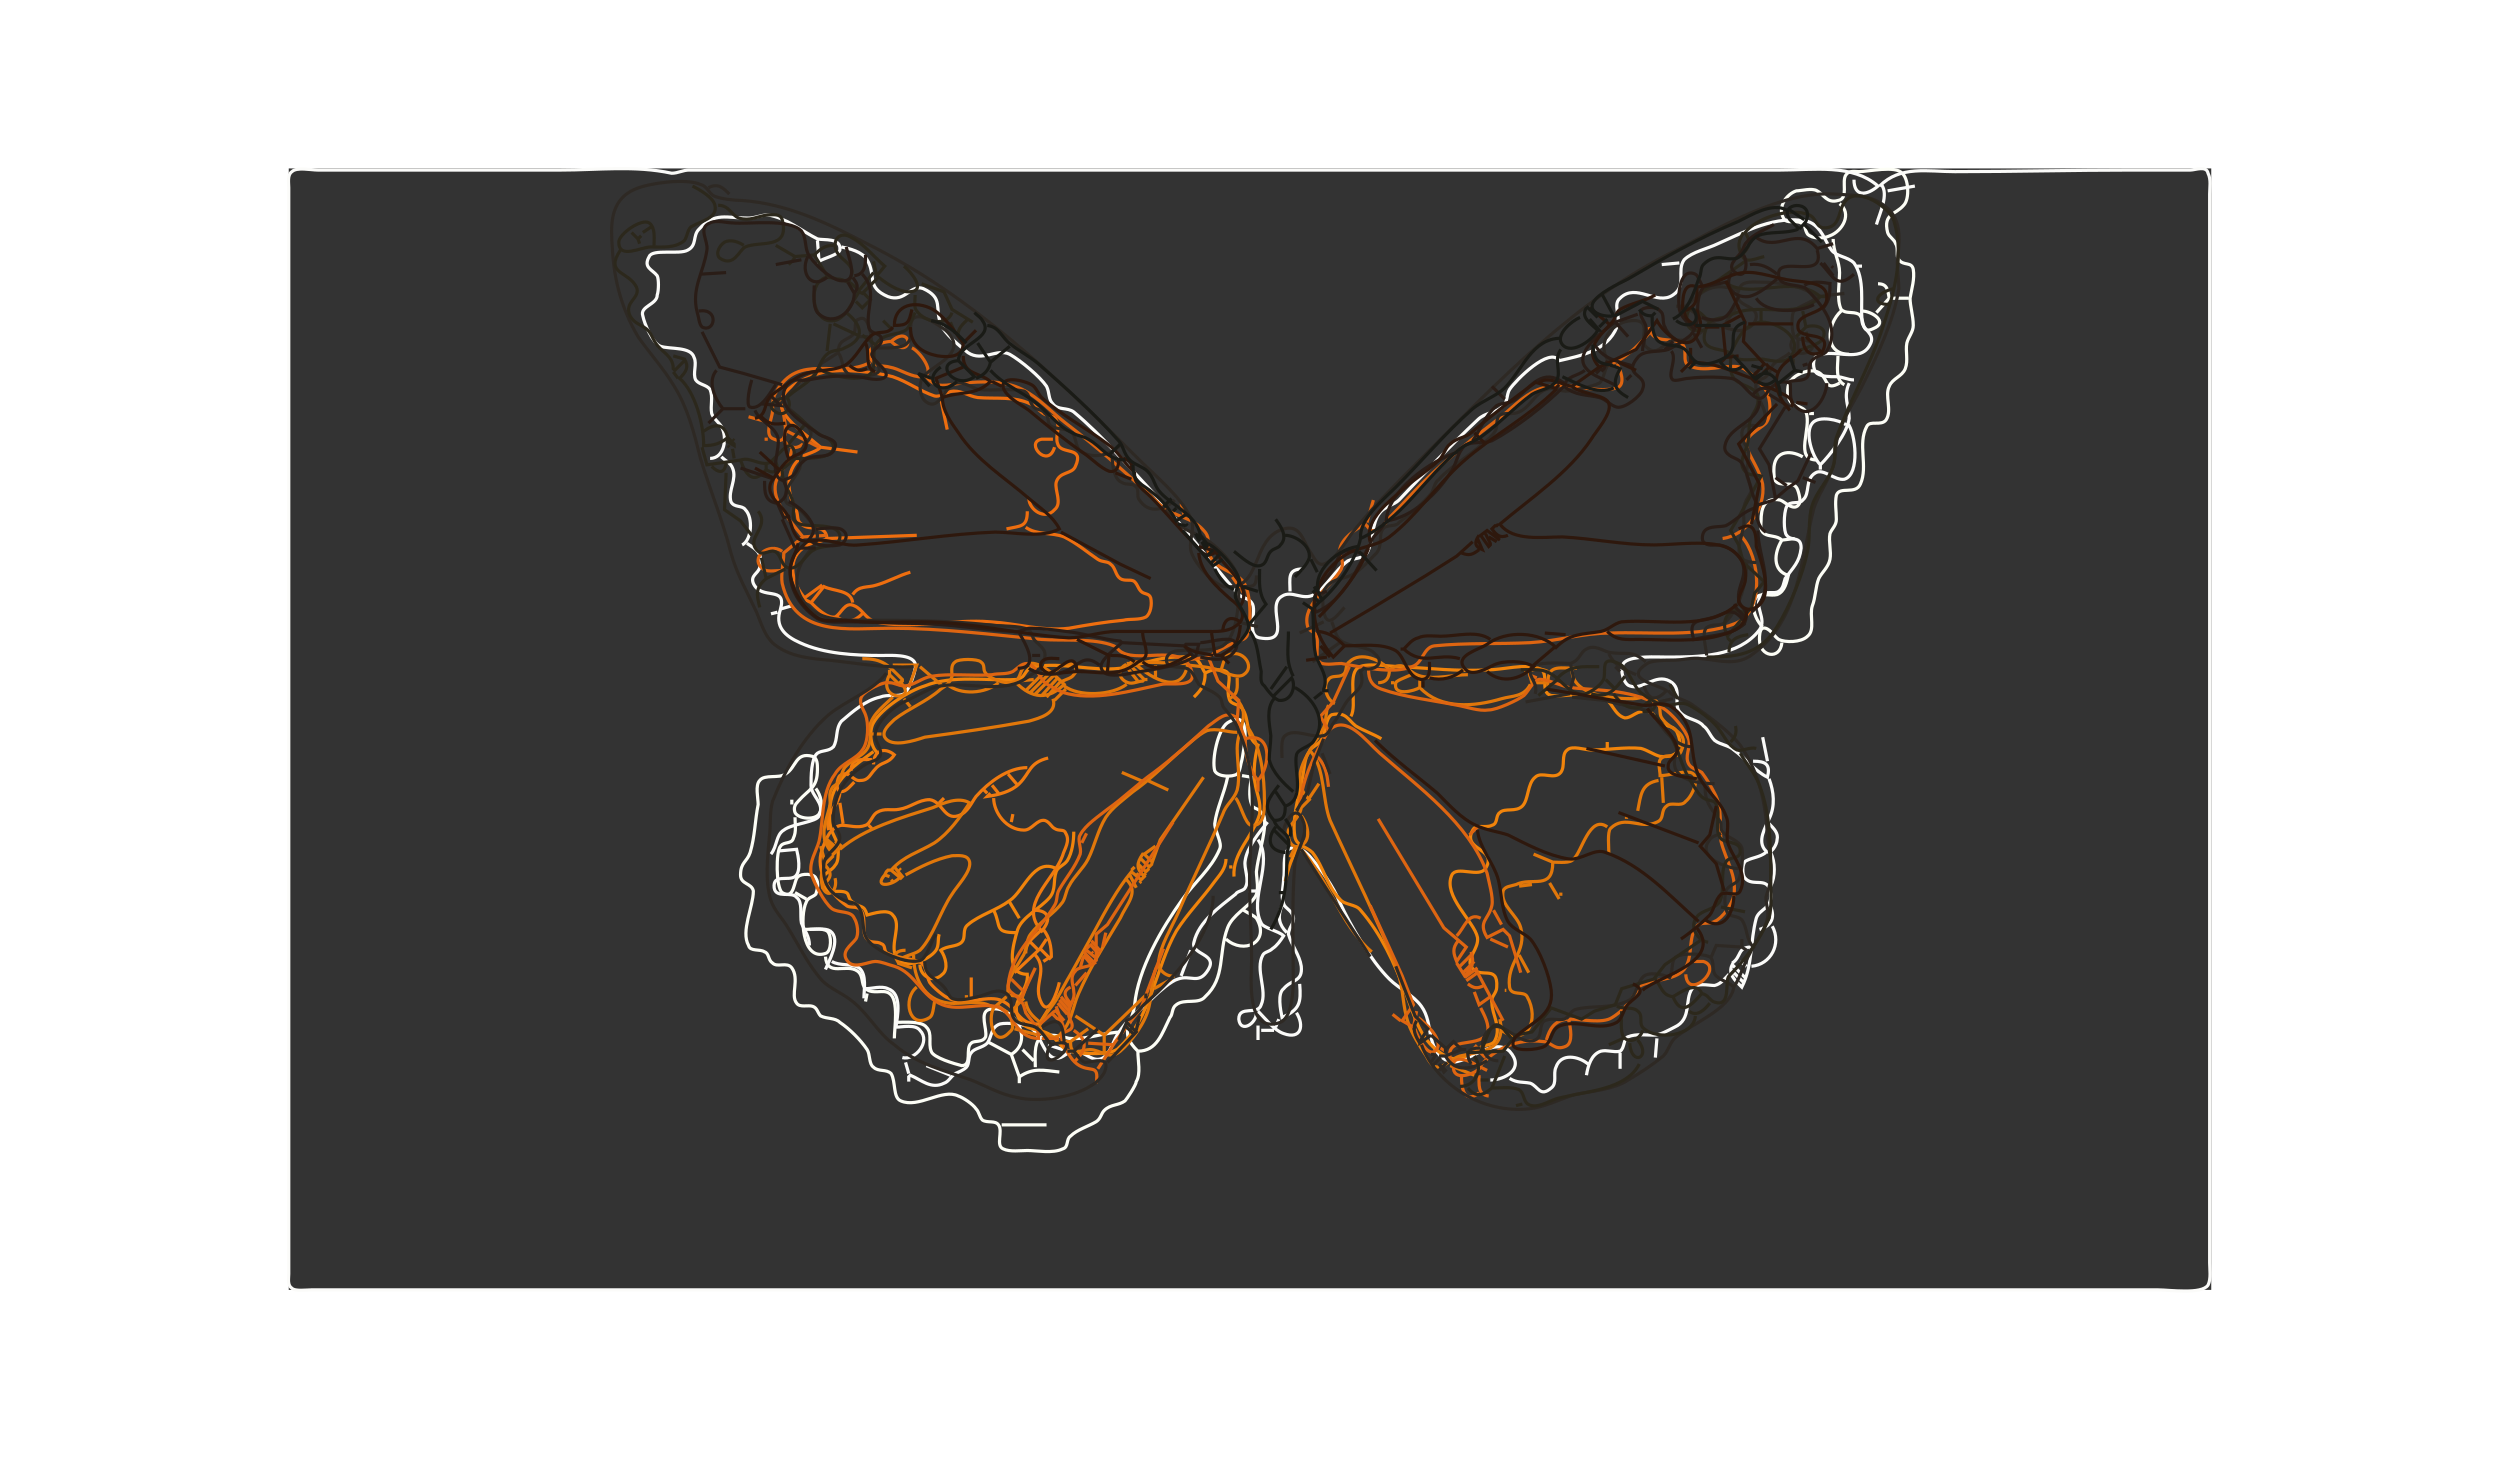 

<svg class="img-fluid" id="outputsvg" xmlns="http://www.w3.org/2000/svg" style="transform: matrix(0.769, 0, 0, 0.769, 0, 0); transform-origin: 50% 50%; cursor: move; transition: transform 200ms ease-in-out 0s;" width="600" height="350" viewBox="0 0 6000 3500"><rect x="0" y="0" width="6000" height="3500" fill="#333333" stroke="none"/><g id="lo7IebDSd7ufJ" fill="none" stroke="rgb(253,254,246)" stroke-width="10" style="transform: none;"> <g fill="none">
  <path d="M4840 110C4880 140 4850 195 4810 210C4790 220 4755 220 4740 205C4730 190 4735 175 4720 170C4700 160 4675 175 4665 155C4645 120 4675 80 4705 70C4720 70 4755 60 4770 70C4790 80 4800 110 4835 100C4870 95 4845 40 4860 20C4870 5 4890 10 4900 10C4930 10 5015 -10 5035 15C5055 30 5060 95 5040 115C5015 145 4975 140 4990 200C4995 215 5010 220 5015 235C5025 250 5015 275 5025 285C5040 305 5065 290 5070 315C5075 345 5065 375 5060 405C5060 430 5070 460 5070 490C5070 510 5055 525 5050 545C5045 570 5055 600 5045 625C5035 650 5005 655 4995 680C4980 710 5005 755 4985 785C4970 805 4935 785 4925 805C4895 860 4930 930 4905 985C4890 1020 4840 990 4830 1020C4825 1045 4830 1070 4830 1095C4830 1115 4815 1125 4810 1140C4805 1165 4815 1195 4810 1220C4805 1245 4785 1260 4775 1280C4765 1305 4765 1340 4755 1365C4745 1395 4765 1440 4740 1460C4720 1480 4670 1480 4650 1470C4635 1460 4620 1430 4600 1435C4590 1440 4590 1460 4590 1470C4590 1525 4655 1535 4660 1480M4820 220C4820 260 4840 290 4840 325C4840 355 4830 410 4845 440C4860 455 4880 445 4900 455C4920 470 4905 520 4945 500C4995 480 4940 445 4910 445M4960 360C4990 360 4990 380 4995 405L5055 405M4995 405L4955 450M4845 445C4800 485 4790 580 4870 580M4835 585C4835 615 4825 660 4855 675M4770 910C4695 910 4755 810 4735 760C4725 740 4695 745 4685 725C4675 710 4675 670 4690 660C4705 640 4755 620 4780 640C4805 660 4795 695 4840 670M4745 765L4760 765M4600 1430C4580 1415 4555 1355 4585 1335C4600 1325 4625 1335 4645 1330C4670 1320 4675 1290 4680 1270C4630 1255 4635 1200 4660 1160C4645 1145 4620 1150 4605 1140C4590 1130 4595 1110 4595 1100C4595 1060 4605 1025 4655 1035C4670 1040 4700 1075 4715 1045C4720 1035 4710 1000 4705 995C4690 975 4655 995 4640 975C4635 970 4635 950 4635 940C4635 885 4680 875 4725 900M4660 1160L4700 1155M2930 1730C3010 1680 2980 1815 2975 1845C2970 1860 2970 1880 2960 1890C2945 1900 2900 1900 2890 1880C2880 1845 2900 1750 2930 1730M2975 1895L3005 1900C3000 1925 2995 1960 3005 1985C3010 2000 3025 1995 3035 2010C3050 2020 3045 2045 3045 2060C3040 2105 3025 2150 3020 2195C3020 2215 3030 2255 3015 2275C2995 2305 2945 2330 2930 2370C2900 2450 2925 2525 2860 2585C2840 2610 2795 2590 2770 2610C2755 2620 2760 2640 2750 2650C2725 2700 2710 2755 2650 2755C2650 2785 2660 2825 2645 2850C2645 2860 2615 2905 2610 2910C2590 2925 2565 2920 2545 2940C2535 2950 2535 2965 2520 2975C2495 2990 2460 3000 2440 3020C2425 3030 2435 3055 2415 3060C2385 3075 2335 3065 2305 3065C2285 3065 2250 3070 2230 3060C2205 3050 2230 3005 2215 2985C2205 2970 2180 2980 2165 2970C2155 2960 2155 2945 2145 2935C2135 2920 2105 2900 2090 2895C2040 2870 1965 2935 1910 2910C1885 2900 1895 2850 1880 2825C1865 2810 1840 2820 1825 2805C1810 2795 1815 2765 1805 2750C1785 2720 1750 2685 1720 2665C1705 2650 1680 2655 1660 2645C1650 2635 1650 2620 1635 2615C1620 2610 1595 2620 1585 2605C1565 2580 1595 2530 1570 2495C1555 2475 1525 2495 1510 2480C1495 2470 1500 2450 1485 2445C1470 2435 1440 2445 1435 2425C1410 2380 1450 2305 1450 2255C1445 2230 1410 2235 1410 2205C1410 2165 1430 2165 1440 2135C1455 2085 1455 2035 1465 1985C1465 1965 1455 1925 1470 1910C1485 1890 1530 1905 1550 1890C1585 1870 1580 1820 1635 1835C1650 1840 1650 1860 1650 1875C1650 1935 1625 1935 1590 1975C1580 1985 1575 1995 1580 2010C1590 2030 1640 2035 1655 2015C1670 1990 1660 1955 1645 1935M2930 1900C2920 1950 2895 2000 2890 2045C2890 2070 2915 2105 2905 2125C2880 2185 2825 2230 2790 2280C2725 2370 2650 2500 2640 2610C2630 2680 2590 2695 2650 2755M1570 1970L1570 1985M1580 2025C1580 2045 1585 2070 1575 2090C1570 2110 1545 2100 1535 2115C1520 2130 1520 2245 1540 2260C1580 2285 1575 2220 1590 2210C1600 2200 1640 2200 1645 2215C1655 2230 1650 2250 1645 2265C1635 2275 1620 2275 1615 2290C1595 2330 1600 2475 1675 2450C1695 2445 1695 2390 1680 2380C1665 2370 1630 2375 1610 2375M1580 2260L1615 2280M2980 2315C2995 2325 3010 2330 3020 2340C3065 2415 2980 2455 2925 2405M1675 2460C1680 2525 1740 2480 1775 2505C1795 2520 1785 2545 1800 2560C1825 2580 1855 2560 1875 2575C1905 2595 1890 2685 1890 2715M1805 2575L1800 2600M1895 2665C1920 2665 1975 2660 1990 2680C2010 2700 1995 2730 2005 2755C2010 2775 2080 2795 2100 2800C2135 2800 2110 2745 2130 2730C2140 2720 2165 2730 2175 2710C2180 2685 2155 2635 2185 2625C2260 2605 2330 2720 2255 2765L2280 2835C2325 2805 2355 2815 2405 2820M2330 2805C2330 2780 2325 2730 2345 2715C2365 2695 2415 2710 2435 2715C2495 2720 2545 2695 2605 2695M2180 2725L2255 2765M2290 2750L2325 2785M2280 2835L2280 2855M2225 2985L2365 2985"></path>
 </g>
</g><g id="l5pknSlPd3Hpq" fill="none" stroke="rgb(251,251,249)" stroke-width="10" style="transform: none;"> <g fill="none">
  <path d="M4965 55C5030 -10 5115 10 5200 10C5385 10 5570 5 5755 5L5935 5C5950 5 5985 -10 5990 15C6000 35 5995 60 5995 80L5995 230L5995 765L5995 2670L5995 3260L5995 3415C5995 3435 6000 3465 5990 3485C5970 3515 5870 3500 5835 3500L5355 3500L3360 3500L875 3500L235 3500L70 3500C55 3500 20 3505 10 3495C-5 3485 0 3465 0 3450L0 3325L0 2820L0 760L0 195L0 60C0 45 -5 20 10 10C25 -5 70 5 90 5L310 5L850 5C965 5 1080 -10 1195 15C1215 15 1230 5 1250 5C1310 5 1375 5 1435 5L2050 5L3955 5L4655 5C4760 5 4880 -15 4960 55C4925 85 4885 90 4885 35M4970 50C4995 80 4965 140 4955 175M4990 70L5075 55M1315 905C1360 905 1370 840 1350 805C1340 790 1325 780 1320 765C1315 740 1325 715 1315 690C1305 675 1280 675 1270 660C1260 640 1275 610 1265 590C1255 555 1190 565 1160 555C1135 545 1110 485 1105 460C1095 430 1150 425 1150 395C1155 380 1155 345 1150 335C1135 315 1105 310 1125 275C1135 250 1220 270 1245 255C1275 240 1260 210 1280 190C1330 135 1365 155 1435 155C1455 155 1475 145 1495 145C1555 155 1600 195 1650 220C1670 225 1725 215 1720 255C1715 270 1670 280 1655 290L1650 225M1725 245C1750 250 1790 260 1805 285C1835 335 1800 370 1870 400C1925 420 1940 360 1980 375C2045 405 2015 435 2035 485C2045 515 2095 555 2120 575C2165 605 2210 560 2250 580C2285 600 2345 650 2365 680C2375 700 2370 720 2385 735C2400 755 2430 745 2450 760C2540 835 2620 930 2700 1015C2790 1115 2870 1220 2960 1325C2970 1340 2995 1340 3005 1355C3025 1380 2985 1455 3030 1465C3140 1485 3045 1365 3100 1335C3130 1315 3165 1350 3200 1330C3240 1305 3265 1255 3305 1225C3325 1215 3350 1220 3365 1200C3385 1165 3380 1105 3405 1075C3420 1055 3450 1050 3465 1035C3545 950 3625 865 3710 785C3735 760 3765 765 3785 745C3805 735 3800 705 3810 690C3830 660 3935 555 3965 600C4030 585 4115 570 4145 495C4160 465 4130 425 4155 405C4205 355 4270 430 4320 395C4365 365 4330 320 4355 285C4380 260 4430 250 4460 235C4550 195 4640 145 4740 165C4785 180 4795 230 4815 255C4830 275 4865 275 4885 295C4920 345 4905 420 4910 475C4910 505 4955 515 4935 550C4905 610 4820 560 4770 585C4755 590 4755 630 4770 640C4785 650 4810 650 4830 650C4850 650 4865 660 4885 660M4285 300L4340 295M4895 305L4910 305M4870 670C4850 715 4870 740 4870 780C4865 825 4810 895 4780 925C4755 900 4730 825 4755 795C4775 770 4840 785 4860 800M4865 795C4890 825 4905 955 4855 970C4825 975 4790 935 4765 950C4730 970 4750 1015 4725 1035C4715 1050 4685 1035 4675 1055C4665 1075 4665 1135 4675 1145C4690 1165 4720 1145 4720 1185C4715 1230 4695 1245 4670 1280C4665 1295 4665 1310 4650 1320C4635 1330 4610 1315 4595 1335C4570 1365 4615 1405 4590 1440C4525 1525 4400 1525 4300 1525C4270 1525 4195 1520 4170 1540C4150 1555 4165 1610 4185 1615C4225 1630 4265 1575 4310 1600C4355 1625 4315 1675 4345 1700C4365 1720 4400 1720 4415 1740C4430 1750 4435 1770 4450 1785C4470 1800 4495 1800 4510 1815C4545 1840 4575 1880 4615 1900C4625 1860 4610 1850 4570 1850M1350 900C1360 910 1380 920 1385 935C1400 970 1370 1005 1380 1040C1390 1060 1415 1050 1425 1065C1450 1090 1445 1160 1415 1175M4780 925L4780 940M1430 1170C1460 1190 1480 1200 1470 1245C1465 1265 1440 1270 1450 1295C1475 1350 1555 1300 1535 1375L1570 1365M3125 1320C3125 1280 3115 1250 3165 1250M1535 1375C1515 1430 1550 1460 1595 1480C1670 1515 1765 1520 1850 1520C1875 1520 1945 1515 1955 1545C1960 1565 1935 1630 1920 1640C1900 1650 1870 1640 1845 1650C1800 1660 1760 1695 1725 1725C1705 1750 1715 1780 1700 1805C1685 1820 1665 1815 1650 1825C1630 1840 1630 1900 1630 1925C1630 1960 1675 1980 1655 2020C1650 2040 1570 2045 1545 2065C1520 2080 1525 2115 1505 2140M1505 1390L1525 1385M4600 1775L4615 1850M4620 1905C4635 1945 4640 1990 4620 2030C4610 2055 4580 2100 4610 2130C4625 2145 4645 2110 4645 2095C4650 2075 4635 2060 4620 2045M3055 2040C3030 2070 2990 2120 2985 2160C2980 2185 3000 2220 2985 2245C2980 2255 2960 2255 2955 2265C2905 2305 2840 2350 2825 2415C2815 2455 2900 2450 2870 2500C2840 2550 2815 2515 2775 2530C2755 2535 2715 2570 2700 2585C2660 2625 2615 2655 2585 2705C2570 2730 2560 2775 2530 2780C2500 2785 2480 2750 2445 2755C2425 2760 2410 2785 2385 2775C2355 2760 2345 2705 2320 2685C2305 2670 2240 2665 2220 2670C2190 2680 2195 2710 2180 2730C2165 2745 2140 2745 2130 2760C2120 2770 2125 2795 2115 2805C2105 2815 2090 2820 2080 2825C2065 2835 2060 2850 2045 2855C2005 2875 1975 2845 1940 2830L1935 2835L1935 2840L1935 2845L1935 2850M3025 2095C3075 2165 2995 2280 3035 2355C3040 2370 3090 2380 3105 2395C3095 2410 3085 2425 3070 2435C3060 2445 3045 2445 3040 2455C3015 2500 3055 2565 3035 2610C3025 2645 2965 2610 2965 2655C2970 2700 3020 2670 3020 2635M3155 2545C3160 2605 3155 2625 3100 2650C3095 2625 3085 2575 3105 2560C3130 2530 3165 2540 3160 2490C3155 2455 3130 2425 3120 2390C3120 2370 3140 2355 3135 2335C3130 2315 3110 2310 3105 2295C3095 2270 3105 2240 3105 2215C3110 2195 3100 2140 3120 2125C3145 2110 3170 2130 3185 2145C3220 2185 3260 2240 3280 2290C3315 2365 3375 2470 3435 2530C3465 2560 3510 2580 3535 2615C3575 2670 3545 2745 3615 2785C3665 2810 3755 2705 3810 2755C3860 2810 3795 2845 3750 2845M1530 2130L1585 2125C1590 2145 1600 2195 1580 2210C1560 2225 1510 2200 1515 2245C1520 2280 1570 2255 1585 2275C1605 2290 1595 2330 1600 2355C1610 2380 1625 2395 1625 2425M4610 2135C4590 2150 4570 2150 4550 2160C4535 2165 4535 2205 4545 2215C4570 2245 4620 2205 4625 2265C4630 2310 4590 2310 4580 2340C4560 2415 4570 2485 4535 2555C4515 2535 4490 2515 4505 2485L4545 2525M4625 2135C4640 2165 4640 2210 4625 2240M2995 2255L3030 2255M3100 2300C3085 2335 3090 2360 3115 2385M4625 2305C4640 2340 4625 2365 4590 2375M4630 2365C4660 2420 4625 2485 4565 2490M1625 2375C1645 2375 1675 2370 1690 2380C1725 2405 1685 2475 1675 2500M4505 2480C4535 2460 4520 2430 4565 2430M2785 2520L2815 2440M1695 2475C1720 2490 1755 2480 1780 2495C1805 2515 1795 2565 1795 2590M4530 2475L4550 2490M4500 2500L4540 2540M4495 2515C4480 2530 4470 2545 4450 2550C4430 2550 4395 2540 4380 2560C4355 2595 4380 2655 4325 2680C4305 2690 4280 2705 4260 2705C4235 2705 4205 2700 4180 2710C4165 2715 4170 2745 4155 2755C4135 2760 4115 2750 4095 2755C4065 2765 4055 2800 4050 2830M1800 2560C1820 2560 1850 2550 1870 2560C1915 2575 1900 2645 1895 2680C1915 2680 1955 2670 1970 2690C2005 2725 1955 2785 1915 2775M3025 2630C3050 2655 3075 2690 3105 2700C3160 2720 3170 2675 3145 2635M3090 2655L3080 2680M3025 2675L3025 2720M3035 2690L3075 2690M4270 2715L4265 2775M2370 2735L2430 2755M4155 2760L4155 2810M3810 2840C3835 2855 3850 2850 3875 2855C3900 2865 3905 2900 3940 2870C3960 2855 3945 2825 3955 2805C3970 2760 4025 2770 4055 2795M1925 2790L1935 2825M1990 2800L2065 2830"></path>
 </g>
</g><g id="l3QLoaA0SKH0v" fill="none" stroke="rgb(241,132,11)" stroke-width="10" style="transform: none;"> <g fill="none">
  <path d="M1840 1825C1815 1810 1810 1755 1825 1730C1850 1685 1935 1630 1985 1615C2070 1580 2180 1600 2270 1595C2300 1595 2295 1560 2325 1555C2415 1540 2505 1570 2595 1560C2660 1550 2710 1525 2775 1525C2790 1525 2820 1520 2830 1530C2845 1540 2850 1560 2860 1575C2870 1570 2880 1565 2890 1565C2965 1560 2920 1610 2935 1655C2940 1675 2965 1670 2975 1685C3000 1715 2985 1780 3025 1800C3015 1835 3010 1880 3015 1915C3020 1950 3035 1975 3030 2015C3010 2085 2945 2135 2950 2210M3315 1710C3335 1675 3305 1585 3335 1560C3355 1540 3440 1555 3470 1555C3565 1560 3645 1570 3740 1565C3790 1565 3855 1545 3900 1560C3940 1570 3900 1635 3940 1645C3990 1650 4055 1630 4100 1650C4130 1660 4135 1705 4170 1715C4190 1715 4205 1695 4225 1695C4265 1690 4255 1710 4280 1730C4300 1745 4325 1735 4335 1765C4355 1815 4330 1840 4280 1835C4260 1830 4240 1815 4220 1810C4170 1805 4115 1815 4065 1815C4045 1815 4005 1800 3990 1815C3970 1830 3985 1865 3970 1885C3950 1910 3910 1880 3890 1900C3865 1920 3870 1970 3850 1990C3830 2010 3795 1995 3780 2010C3765 2020 3775 2045 3755 2050C3735 2060 3705 2045 3695 2065C3660 2130 3775 2120 3735 2185C3715 2215 3645 2175 3630 2205C3600 2270 3700 2350 3710 2400C3715 2435 3675 2465 3690 2490C3715 2535 3775 2480 3770 2555C3770 2575 3750 2585 3755 2605C3755 2640 3785 2680 3765 2720C3760 2735 3740 2735 3725 2740C3690 2760 3655 2795 3610 2770C3530 2725 3515 2650 3485 2570C3450 2480 3410 2390 3345 2315C3330 2295 3295 2300 3280 2280C3240 2240 3230 2180 3195 2135C3175 2115 3145 2115 3140 2085C3130 2025 3155 1950 3165 1895C3170 1870 3170 1840 3185 1820C3190 1805 3215 1800 3225 1780C3235 1765 3235 1715 3255 1705C3300 1695 3305 1720 3330 1740C3355 1755 3385 1765 3410 1780M2860 1575C2860 1610 2850 1625 2825 1650M4115 1790L4115 1810M1825 1820C1735 1885 1675 1930 1690 2050C1695 2080 1715 2095 1715 2130C1715 2145 1715 2165 1705 2175C1690 2200 1650 2200 1675 2245C1685 2265 1720 2250 1740 2260C1750 2265 1745 2280 1760 2290C1785 2310 1795 2295 1805 2330C1825 2325 1870 2310 1885 2330C1915 2360 1875 2420 1895 2460C1920 2505 2000 2470 2020 2440C2030 2425 2025 2405 2030 2390M2450 2070C2450 2100 2445 2135 2430 2160C2420 2175 2400 2180 2395 2195C2385 2225 2395 2250 2375 2275C2345 2310 2290 2335 2275 2375C2260 2425 2235 2515 2305 2515C2310 2565 2255 2595 2275 2645C2295 2695 2330 2680 2370 2700C2390 2710 2405 2735 2425 2750C2450 2765 2570 2770 2590 2745C2690 2655 2705 2495 2770 2380C2805 2325 2850 2280 2890 2225C2905 2205 2925 2185 2925 2155M3155 2115C3130 2145 3120 2185 3110 2225M1970 2485C1970 2520 2010 2545 2040 2515C2060 2500 2050 2460 2035 2440C2055 2425 2085 2430 2100 2415C2115 2400 2100 2375 2120 2360C2155 2330 2210 2315 2250 2285C2295 2255 2325 2150 2395 2185M2935 2180L2945 2180M2250 2290L2280 2340M2200 2315C2225 2365 2200 2385 2270 2385"></path>
 </g>
</g><g id="l5mzh4mOsQulN" fill="none" stroke="rgb(240,122,15)" stroke-width="10" style="transform: none;"> <g fill="none">
  <path d="M1825 1860C1825 1815 1860 1805 1890 1830C1870 1860 1850 1850 1830 1875C1815 1890 1810 1910 1785 1910C1760 1915 1750 1875 1720 1895C1710 1905 1705 1945 1725 1945C1740 1945 1755 1925 1765 1915M2190 1950L2180 1960C2215 1955 2255 1945 2280 1920C2315 1885 2310 1855 2370 1840M1755 1880C1755 1840 1785 1845 1820 1845M2345 2705L2345 2670C2275 2675 2280 2620 2220 2595C2175 2580 2105 2615 2060 2590C2045 2585 2010 2555 2000 2540C1990 2520 1990 2490 1975 2480C1950 2465 1900 2465 1870 2450C1855 2445 1865 2425 1850 2420C1835 2410 1815 2420 1805 2405C1785 2385 1805 2340 1785 2315C1775 2300 1750 2310 1740 2300C1690 2265 1640 2190 1665 2125C1675 2095 1690 2055 1725 2050C1750 2050 1775 2060 1800 2050C1815 2045 1820 2020 1835 2010C1860 1995 1880 2005 1905 2000C1940 1995 1965 1970 2000 1970C2040 1975 2045 2035 2090 2020C2120 2010 2130 1980 2145 1960C2185 1915 2245 1870 2305 1870M2245 1890L2275 1925M2195 1925L2215 1950M2170 1940L2180 1950M1720 1950C1715 1995 1670 2010 1685 2065M2045 1965L2030 1980M2200 1965C2200 2010 2240 2065 2295 2065C2320 2065 2335 2030 2360 2035C2375 2040 2380 2055 2390 2060C2405 2070 2420 2060 2425 2075C2440 2100 2420 2125 2415 2145C2385 2225 2275 2300 2350 2380C2380 2345 2375 2315 2325 2315M1720 1980L1730 2045M2260 2015L2255 2040M1810 2050L1820 2060M2355 2375C2375 2400 2380 2430 2380 2460L2375 2465L2345 2435L2265 2510M2345 2380C2320 2405 2300 2415 2300 2450M2365 2405L2345 2435M2310 2410L2340 2440M2330 2455C2370 2500 2325 2545 2345 2595C2370 2660 2400 2565 2405 2540M2355 2475L2370 2465M2130 2525L2130 2585M2370 2625L2345 2665"></path>
 </g>
</g><g id="laplMsSmaMnUq" fill="none" stroke="rgb(238,110,15)" stroke-width="10" style="transform: none;"> <g fill="none">
  <path d="M1960 1145L1680 1155C1675 1105 1625 1135 1600 1110C1585 1100 1590 1085 1585 1070C1560 1025 1545 955 1590 910C1605 890 1640 890 1660 870C1625 840 1575 805 1550 770C1495 695 1625 645 1675 635C1730 625 1830 635 1885 650C1930 665 1970 695 2015 710C2035 715 2055 695 2075 695C2105 695 2120 710 2150 715C2205 720 2265 710 2315 735C2330 740 2340 755 2355 765C2370 775 2390 770 2395 785C2410 810 2390 835 2400 860C2410 895 2485 865 2455 930C2445 955 2405 945 2395 980C2390 1005 2415 1045 2390 1065C2360 1100 2310 1065 2310 1030M2035 720L2055 815M2390 870C2370 940 2295 855 2350 845C2360 845 2375 845 2385 845M1660 870L1775 885M2305 1070C2305 1120 2285 1115 2240 1125M2300 1120C2335 1145 2380 1135 2420 1150C2460 1170 2495 1200 2525 1220C2540 1230 2555 1225 2565 1235C2580 1245 2580 1270 2595 1280C2610 1290 2630 1280 2640 1290C2650 1300 2650 1310 2660 1320C2670 1330 2685 1325 2690 1340C2695 1360 2690 1390 2675 1400C2655 1410 2625 1405 2605 1410C2550 1415 2490 1425 2435 1435C2350 1445 2275 1420 2190 1415C2075 1405 1940 1440 1830 1415C1800 1405 1790 1375 1765 1365C1735 1350 1725 1390 1705 1400C1680 1405 1645 1370 1630 1355L1670 1305C1700 1320 1755 1315 1760 1355M1680 1155C1655 1170 1625 1165 1605 1185C1550 1225 1575 1300 1610 1340L1665 1300M1760 1330C1780 1300 1805 1310 1835 1300C1870 1290 1905 1270 1940 1260M1610 1345L1630 1355M1790 1390C1765 1415 1740 1420 1710 1400"></path>
 </g>
</g><g id="l16oI6HTeIiCW" fill="none" stroke="rgb(225,119,10)" stroke-width="10" style="transform: none;"> <g fill="none">
  <path d="M2910 1565C2915 1550 2920 1525 2930 1520C2975 1495 3020 1555 2980 1580C2965 1590 2940 1580 2925 1575C2885 1555 2845 1555 2805 1550C2785 1655 2675 1580 2635 1540L2630 1540L2625 1545L2625 1550L2670 1595L2665 1600C2650 1600 2635 1610 2620 1605C2590 1595 2585 1565 2610 1550L2650 1600M3265 1670C3240 1660 3225 1615 3245 1595C3255 1580 3275 1590 3290 1580C3305 1570 3295 1550 3310 1540C3345 1505 3410 1535 3435 1565C3485 1530 3490 1575 3535 1585C3580 1595 3635 1580 3680 1580M1790 1530C1855 1530 1870 1550 1915 1595L1915 1600L1910 1605L1905 1610L1875 1580C1830 1665 1975 1665 1905 1600M2385 1655C2400 1700 2345 1715 2310 1725C2200 1745 2095 1760 1985 1775C1955 1785 1880 1810 1860 1775C1850 1755 1875 1735 1890 1720C1935 1685 1990 1665 2035 1625C2050 1615 2065 1605 2070 1585C2070 1570 2065 1550 2080 1540C2090 1530 2150 1530 2160 1540C2175 1550 2165 1565 2175 1575C2185 1590 2225 1605 2245 1605C2290 1605 2275 1570 2300 1550C2335 1525 2400 1590 2420 1610C2370 1660 2320 1655 2270 1605M2640 1540L2800 1545M2390 1570C2405 1560 2415 1545 2435 1545C2455 1545 2465 1565 2450 1580C2445 1590 2425 1595 2415 1600M2615 1545L2625 1545M1885 1550L1960 1550L1935 1620M2705 1550L2705 1590M1970 1555L2040 1615M3930 1620C3925 1545 3960 1560 4020 1560M3925 1605L3880 1605L3870 1570C3890 1560 3910 1560 3930 1570M1875 1565L1875 1580M3435 1565C3435 1590 3425 1605 3400 1605M4005 1565C4005 1645 4130 1655 4195 1655C4225 1655 4240 1635 4270 1665C4285 1680 4275 1700 4285 1715C4310 1755 4375 1755 4345 1820C4335 1845 4300 1825 4285 1840C4270 1850 4280 1880 4280 1895C4310 1895 4345 1880 4375 1885C4410 1895 4380 1960 4360 1975C4345 1995 4315 1975 4300 1990C4280 2005 4295 2030 4270 2040C4220 2065 4170 2015 4125 2060C4115 2070 4120 2120 4120 2140M2360 1570L2300 1630M3855 1570L3870 1570M2375 1575L2315 1635M3510 1575C3500 1585 3460 1595 3455 1605C3445 1650 3515 1630 3530 1620C3595 1690 3700 1680 3785 1655C3820 1645 3855 1650 3875 1610M2390 1580L2330 1640M2400 1590L2350 1645M2960 1590C2960 1620 2965 1640 2935 1655M3530 1590L3530 1620M2275 1600L2325 1595M2670 1595L2680 1595M2410 1600L2365 1650M2215 1605C2175 1640 2095 1645 2055 1610M3440 1605L3450 1605M2615 1610C2570 1645 2465 1650 2420 1615M2425 1625L2390 1660M1885 1650C1850 1685 1810 1710 1810 1765L1850 1765M2950 1650C3010 1700 2960 1745 2960 1810C2960 1850 2970 1900 2960 1940C2950 1970 2925 1985 2915 2015C2870 2120 2820 2220 2775 2325C2755 2370 2720 2425 2715 2475C2710 2500 2740 2525 2765 2520M1920 1655L1940 1680M3245 1675C3235 1695 3240 1720 3230 1745C3195 1815 3110 1895 3185 1970L3160 1995L3145 1945M2990 1740C3035 1800 3045 1900 3045 1975C3045 2000 3045 2055 3005 2050C2985 2050 2970 1980 2955 1965M2305 2545L2290 2585L2245 2580C2240 2525 2265 2505 2290 2460C2305 2440 2300 2410 2315 2390C2345 2350 2390 2325 2415 2290C2425 2275 2425 2255 2435 2240C2450 2210 2480 2185 2495 2155C2515 2115 2525 2065 2550 2025C2570 1995 2605 1970 2635 1945C2685 1910 2730 1865 2775 1825C2800 1805 2840 1765 2865 1755C2895 1745 2930 1760 2960 1760M1815 1770C1815 1835 1770 1830 1735 1870C1725 1885 1725 1900 1715 1915C1710 1925 1700 1925 1695 1935C1685 1950 1690 1970 1690 1985C1675 2045 1650 2090 1700 2140L1715 2125L1675 2090M3190 1820C3235 1875 3225 1970 3250 2035C3320 2190 3400 2345 3460 2505C3480 2560 3475 2615 3495 2670C3505 2700 3530 2740 3550 2770C3585 2840 3610 2785 3655 2770C3725 2755 3800 2755 3780 2655M2600 1885L2670 1915M2855 1900L2720 2095L2695 2165L2670 2140L2665 2140C2645 2170 2645 2185 2670 2210L2665 2215L2660 2220L2630 2195C2585 2250 2550 2315 2515 2380C2490 2425 2465 2470 2440 2515C2425 2540 2410 2570 2395 2595C2380 2620 2350 2650 2345 2675C2345 2705 2385 2720 2405 2705C2445 2665 2445 2620 2465 2575C2500 2495 2550 2415 2595 2340C2615 2295 2655 2260 2615 2220M4285 1900L4290 1980M2680 1910L2745 1940M4210 2005C4220 1955 4220 1920 4275 1910M3215 1920L3185 1965M1720 2125C1795 2060 1915 2025 2010 1995C2045 1980 2090 1960 2125 1980C2095 2025 2060 2075 2015 2105C1965 2135 1920 2145 1880 2190L1910 2215L1915 2210L1890 2180M3160 1995C3155 2025 3130 2040 3120 2065C3115 2085 3125 2125 3155 2115C3195 2100 3180 2045 3160 2020M4175 2020L4175 2030M3785 2690C3865 2745 3905 2655 3865 2585C3855 2565 3815 2585 3810 2555C3800 2480 3865 2445 3845 2370C3835 2330 3780 2300 3790 2255C3795 2240 3815 2240 3830 2235C3880 2210 3945 2255 3945 2165C3965 2165 4000 2170 4010 2155C4035 2135 4060 2015 4115 2055M1670 2095L1705 2130M1705 2100L1725 2115M1660 2115L1675 2170L1700 2145M2670 2140L2705 2115M3140 2120L3125 2150M3155 2120C3245 2215 3280 2360 3380 2445M3885 2140L3945 2165M1925 2205C1970 2180 2020 2155 2070 2145C2090 2145 2120 2140 2125 2165C2130 2195 2085 2240 2070 2265C2035 2315 2010 2400 1970 2440C1950 2455 1920 2455 1900 2475C1885 2450 1900 2440 1925 2440M2660 2155L2685 2180L2690 2175L2695 2170M2650 2170L2675 2195L2680 2190L2685 2185M1675 2175C1700 2205 1690 2215 1665 2240C1660 2215 1660 2195 1675 2175M2640 2180L2630 2190M1905 2185L1910 2190M1875 2210L1860 2205L1865 2195L1870 2190L1875 2190L1880 2190M2645 2200L2650 2205M2675 2200L2670 2205M1905 2215C1880 2240 1825 2245 1860 2205M2625 2205L2645 2245M1705 2215C1715 2255 1680 2285 1665 2240M1880 2220L1890 2230M2660 2225L2655 2230M3935 2230L3965 2280M3880 2235L3840 2240M3965 2265L3975 2265M1950 2455C1950 2525 1980 2595 2060 2605C2105 2610 2160 2590 2200 2620C2180 2655 2200 2750 2250 2695C2270 2680 2250 2660 2255 2640C2260 2620 2280 2605 2295 2590M3840 2455L3870 2510M1900 2480L1945 2495M2710 2490C2690 2530 2695 2575 2685 2615C2675 2665 2630 2725 2595 2755C2560 2785 2535 2750 2500 2750C2485 2750 2460 2760 2450 2755C2440 2750 2440 2735 2440 2725L2425 2725L2420 2720L2415 2715L2410 2710M2755 2530L2700 2560M1960 2555C1915 2590 1935 2690 2000 2650C2015 2640 2010 2605 2020 2590M3795 2565L3800 2565M2680 2575L2545 2705L2545 2760M2115 2580L2115 2595M2240 2585L2200 2620M2300 2600C2305 2630 2320 2645 2345 2665M2215 2615L2245 2635M2455 2645L2545 2705M2265 2685L2340 2705M2495 2685L2440 2725M3625 2800L3700 2830"></path>
 </g>
</g><g id="lVAQgtgqBlwpC" fill="none" stroke="rgb(222,101,17)" stroke-width="10" style="transform: none;"> <g fill="none">
  <path d="M4245 495C4255 550 4310 525 4345 545C4370 560 4345 605 4370 615C4415 640 4485 610 4530 620C4560 630 4585 665 4605 685C4625 710 4630 770 4610 795C4590 815 4540 835 4550 870C4565 910 4590 940 4600 985C4610 1060 4550 1145 4475 1155M1880 540C1950 480 1950 605 1880 540M4245 515C4210 555 4165 600 4115 615M1945 560C1975 575 2030 655 1965 650C1930 645 1905 625 1875 620C1860 615 1835 620 1825 605C1780 565 1850 540 1880 540M1815 605C1715 660 1590 570 1520 700C1510 715 1510 735 1510 755C1510 780 1480 835 1515 845C1570 870 1545 770 1540 750M4145 610C4155 625 4175 675 4145 685C4070 705 3990 660 3915 685C3870 695 3825 740 3790 770C3700 840 3620 900 3540 980C3505 1015 3470 1055 3435 1090C3425 1105 3410 1125 3390 1130C3375 1135 3370 1120 3360 1110C3330 1125 3285 1155 3280 1190C3280 1215 3295 1225 3285 1250C3255 1305 3160 1360 3180 1430C3185 1445 3200 1445 3205 1455C3220 1480 3195 1535 3225 1545C3245 1550 3265 1545 3285 1545C3345 1555 3445 1580 3505 1555C3540 1545 3540 1495 3575 1490C3675 1480 3775 1485 3875 1480C3960 1475 4040 1450 4125 1450C4245 1445 4405 1465 4515 1420C4610 1380 4590 1210 4535 1150M1990 650C2020 690 2055 675 2100 670C2165 665 2230 660 2290 690C2340 715 2380 760 2425 795C2530 875 2625 960 2720 1050C2765 1090 2820 1085 2860 1135C2880 1160 2860 1185 2875 1210C2900 1255 2945 1255 2975 1285C3005 1315 3005 1425 2990 1460C2980 1475 2965 1470 2950 1480C2930 1490 2890 1510 2870 1525L2900 1600L2965 1660L2960 1720L2985 1780C3070 1755 3065 1865 3025 1910C2995 1875 2985 1825 2985 1780M1435 775L1490 790M1555 820L1655 870M1485 845L1495 845M1545 850C1565 870 1580 880 1605 860M1570 875C1565 920 1530 945 1520 980C1505 1040 1570 1105 1605 1150L1545 1200C1545 1230 1535 1265 1540 1295C1580 1465 1745 1435 1880 1435C2035 1435 2195 1455 2350 1470C2415 1475 2515 1465 2575 1490C2585 1495 2590 1505 2600 1510C2660 1545 2805 1475 2820 1580C2825 1620 2750 1605 2725 1610C2630 1630 2510 1665 2415 1635C2395 1625 2370 1615 2355 1600C2340 1580 2330 1550 2305 1545C2285 1545 2275 1560 2260 1570C2240 1580 2215 1575 2195 1580C2135 1585 2065 1575 2005 1585C1975 1590 1950 1615 1920 1615C1905 1615 1890 1605 1875 1605C1855 1600 1800 1630 1790 1645C1775 1665 1795 1690 1800 1705C1810 1730 1810 1790 1790 1815C1770 1845 1725 1855 1705 1890C1660 1950 1670 2035 1655 2100C1645 2135 1625 2160 1630 2200C1640 2230 1670 2290 1695 2310C1715 2325 1755 2315 1765 2340C1775 2355 1780 2390 1770 2405C1755 2425 1720 2445 1745 2475C1765 2500 1810 2475 1830 2475C1850 2475 1870 2485 1890 2490C1955 2510 1975 2585 2040 2610C2090 2630 2155 2605 2205 2615C2265 2630 2265 2715 2340 2715C2340 2675 2320 2665 2300 2635C2295 2620 2295 2605 2280 2595C2270 2575 2245 2575 2245 2550C2255 2440 2340 2385 2390 2300C2400 2285 2395 2265 2405 2250C2425 2215 2455 2180 2470 2140C2475 2120 2460 2095 2470 2080C2485 2050 2530 2020 2555 2000C2605 1965 2650 1920 2700 1885C2760 1840 2815 1790 2870 1740C2900 1720 2925 1690 2960 1715M3385 1035L3365 1105M2785 1045L2795 1085M1605 1150L1680 1145M1535 1255C1520 1255 1490 1260 1480 1250C1435 1215 1500 1165 1540 1195M2945 1275L2980 1325M2795 1535L2870 1525M3310 1555L3260 1665L3220 1710L3245 1755C3300 1700 3360 1785 3405 1825C3525 1930 3685 2045 3740 2200C3745 2225 3760 2275 3755 2300C3745 2345 3710 2350 3740 2400L3790 2375L3810 2395L3845 2510M3370 1565C3370 1595 3380 1615 3410 1625C3480 1650 3570 1660 3645 1675C3675 1680 3715 1695 3745 1690C3770 1690 3835 1660 3855 1645C3870 1630 3880 1605 3900 1595C3915 1590 3975 1615 3995 1620C4090 1630 4205 1625 4290 1685C4315 1700 4360 1750 4370 1785C4375 1810 4355 1835 4370 1860C4380 1875 4395 1875 4410 1885C4425 1905 4440 1930 4450 1950C4475 1995 4465 2050 4470 2100C4485 2160 4520 2205 4510 2270C4505 2295 4475 2340 4450 2350C4435 2360 4405 2350 4395 2365C4365 2400 4385 2460 4355 2500C4325 2535 4260 2530 4220 2550C4210 2555 4205 2575 4195 2585C4180 2610 4155 2635 4130 2650C4100 2670 4035 2655 4000 2655L3995 2660C4000 2680 4010 2730 3985 2740C3950 2755 3940 2725 3915 2725C3835 2715 3765 2745 3715 2805C3700 2790 3625 2755 3635 2810C3640 2850 3705 2825 3720 2805M3870 1580L3895 1590M3245 1755C3200 1830 3165 1900 3155 1990M3205 1830C3235 1860 3240 1885 3245 1930M3025 1910L3025 1945M3400 2030L3605 2370L3675 2430L3645 2475C3635 2450 3630 2435 3650 2410M2760 2040L2555 2360L2520 2390L2520 2465L2490 2440L2485 2445L2485 2450L2515 2480C2495 2495 2465 2490 2455 2505C2435 2525 2450 2550 2450 2570C2455 2595 2435 2610 2435 2635C2430 2650 2445 2660 2445 2675C2445 2700 2400 2685 2415 2725C2425 2750 2440 2780 2460 2795C2500 2825 2530 2790 2520 2855M3710 2055L3685 2080M2490 2075L2475 2105M3375 2300L3475 2520L3510 2610L3475 2660L3510 2680L3520 2630M3760 2315L3785 2360M3645 2395C3670 2370 3680 2320 3720 2340M2550 2385L2540 2430M3750 2405L3805 2430M2505 2410L2535 2445M2500 2420L2530 2455M2500 2425L2490 2435M2730 2435L2660 2620L2580 2725L2525 2810M2505 2445L2510 2450M3690 2445C3700 2480 3695 2495 3670 2520L3645 2480M2480 2455L2505 2485M3690 2455L3655 2490M2480 2460L2470 2495M2520 2470L2515 2475M3700 2475L3665 2510M4385 2475C4395 2475 4405 2475 4415 2475C4480 2495 4365 2600 4360 2515M2330 2495L2285 2590M3710 2495L3670 2525M3705 2500L3790 2660M2490 2510L2455 2550M3710 2510L3675 2535M2255 2530L2295 2570M3680 2545C3700 2560 3710 2560 3730 2550M2445 2610C2425 2590 2410 2570 2440 2555M3700 2570L3715 2610L3750 2585M2410 2585L2440 2620M2405 2595L2435 2630M2400 2605L2430 2640M2395 2615L2420 2685M3720 2620C3730 2640 3750 2675 3740 2700C3710 2750 3595 2700 3630 2795M2390 2625L2420 2660M2390 2630L2345 2670M2385 2640L2415 2670M3445 2640L3470 2660M3525 2650C3545 2665 3600 2715 3585 2745C3560 2790 3520 2705 3515 2685M3925 2720C3935 2685 3950 2660 3990 2655M2450 2690C2495 2720 2490 2750 2455 2785M2350 2715L2405 2715M2495 2730L2575 2735M3680 2770L3705 2740L3715 2750L3720 2755L3710 2755M3595 2745L3610 2755M3720 2760L3735 2775M3720 2805L3740 2815M3715 2830C3715 2860 3710 2890 3745 2895M3660 2835C3660 2875 3670 2920 3715 2885"></path>
 </g>
</g><g id="l6MONiwWybe5g" fill="none" stroke="rgb(46,41,36)" stroke-width="10" style="transform: none;"> <g fill="none">
  <path d="M1950 1555C1860 1560 1780 1545 1690 1535C1630 1530 1565 1525 1515 1485C1485 1460 1475 1420 1460 1385C1430 1320 1400 1270 1380 1200C1355 1100 1315 1005 1285 905C1265 825 1245 745 1200 675C1170 625 1125 575 1090 525C1040 440 1015 350 1010 250C1005 180 1000 100 1080 65C1125 45 1240 30 1285 50C1305 55 1310 75 1325 85C1345 95 1390 100 1415 100C1555 110 1680 170 1805 235C2135 400 2390 645 2650 905C2705 960 2780 1020 2815 1090C2830 1125 2810 1155 2815 1190C2820 1225 2885 1300 2920 1305C3040 1320 3000 1155 3105 1125C3160 1110 3165 1165 3190 1200C3200 1215 3210 1240 3230 1235C3270 1220 3300 1160 3325 1130C3385 1055 3455 985 3525 915C3770 670 4015 410 4330 255C4475 180 4660 70 4825 80C4885 85 4935 80 4985 120C5040 165 5025 235 5020 295C5020 320 5025 350 5025 375C5010 475 4955 590 4910 680C4885 730 4850 780 4835 835C4825 865 4830 900 4820 930C4805 975 4775 1015 4760 1060C4720 1215 4715 1410 4570 1515C4520 1555 4465 1535 4410 1530C4380 1525 4350 1535 4320 1535C4300 1535 4255 1535 4240 1545C4160 1595 4275 1610 4300 1630C4270 1660 4245 1665 4230 1615M1310 60C1340 45 1355 60 1375 80M4520 380C4445 355 4420 375 4360 430C4400 465 4460 495 4515 505C4540 510 4575 495 4580 465C4585 420 4495 435 4530 370C4540 350 4575 355 4595 355C4655 355 4720 365 4770 400C4755 420 4705 430 4695 450C4690 465 4690 515 4700 525C4710 540 4765 530 4755 560C4740 590 4665 580 4695 530M4770 400L4855 390M4525 425L4485 480M4330 430L4360 430M1715 575C1715 535 1735 540 1760 520C1775 505 1760 475 1780 470C1820 450 1820 570 1825 590C1830 605 1850 620 1840 635C1830 650 1750 655 1740 635C1725 620 1730 595 1715 575L1660 610L1640 650L1595 665L1530 740M1825 560C1850 560 1915 565 1930 545C1950 530 1935 495 1945 475C1960 440 2030 490 2050 505C2120 570 2030 605 1990 640C1965 655 1965 705 1985 725C2030 765 2045 680 2080 670C2110 665 2130 685 2155 690C2200 695 2250 685 2295 695C2315 705 2310 730 2325 745C2335 755 2350 750 2360 765C2375 775 2365 795 2380 805C2400 815 2425 810 2445 825C2460 845 2455 875 2475 885C2520 910 2570 890 2600 860M4130 615C4070 555 4125 470 4205 475C4255 480 4210 540 4240 560C4270 585 4290 550 4310 540C4330 530 4350 540 4370 535C4395 525 4420 500 4440 485M1775 525L1810 525M4710 535L4710 570M4685 575C4670 590 4650 595 4635 610C4625 620 4625 635 4615 645C4605 660 4585 655 4580 670C4570 710 4620 750 4605 790C4590 820 4540 780 4535 825C4535 850 4545 860 4555 880C4560 900 4550 930 4550 950C4550 970 4565 985 4565 1005C4560 1020 4550 1030 4545 1045C4535 1070 4545 1095 4540 1120C4530 1170 4500 1230 4580 1230M4120 610C4105 625 4105 660 4090 670C4070 680 4005 695 3985 695C3965 695 3945 680 3925 690C3890 700 3875 745 3840 760C3820 770 3795 760 3780 770C3765 780 3775 805 3765 820C3760 830 3740 850 3730 855C3690 895 3625 930 3590 970C3575 980 3575 1000 3565 1015C3540 1045 3500 1080 3465 1105C3455 1120 3425 1110 3415 1125C3400 1145 3415 1175 3395 1200C3375 1220 3345 1255 3315 1270C3280 1285 3250 1280 3230 1320C3225 1335 3225 1405 3245 1410C3260 1415 3285 1380 3295 1370M1545 735C1570 760 1620 790 1630 825C1630 850 1610 855 1605 870C1595 890 1600 915 1595 935C1580 970 1545 995 1550 1035C1555 1055 1575 1050 1590 1060C1605 1075 1650 1120 1650 1145C1650 1175 1625 1190 1610 1215C1580 1260 1575 1310 1610 1355C1650 1410 1725 1410 1785 1410C1925 1410 2050 1410 2190 1425C2220 1430 2280 1425 2310 1440C2320 1450 2320 1465 2330 1475C2350 1495 2370 1505 2355 1540C2350 1565 2330 1570 2310 1585C2235 1645 2125 1600 2035 1615C2000 1620 1955 1650 1920 1665C1885 1680 1830 1730 1830 1770C1830 1790 1855 1815 1845 1835C1835 1850 1815 1850 1800 1860C1775 1875 1745 1900 1730 1925C1710 1950 1695 2015 1700 2045C1705 2060 1720 2070 1720 2090C1715 2125 1675 2135 1670 2170C1665 2230 1685 2260 1735 2285C1750 2290 1765 2290 1775 2300C1800 2330 1785 2375 1805 2405C1825 2440 1935 2490 1975 2470C1995 2455 2005 2410 2020 2390M2570 900C2570 925 2575 970 2600 980C2615 990 2635 980 2645 995C2655 1005 2645 1025 2655 1035C2685 1080 2735 1065 2765 1035M2745 1045L2755 1045M2735 1065C2765 1100 2785 1125 2830 1140M2835 1140C2890 1170 2955 1230 2970 1295M4550 1230C4550 1290 4530 1370 4485 1415C4470 1430 4450 1420 4430 1430C4405 1440 4425 1500 4425 1520M3020 1270C3020 1305 3010 1305 2980 1305M2965 1310C2965 1360 2960 1460 2915 1490C2880 1510 2820 1500 2780 1505C2760 1505 2735 1515 2740 1540C2745 1565 2795 1550 2810 1565C2825 1575 2830 1595 2840 1610C2860 1625 2885 1630 2905 1650C2915 1660 2910 1675 2920 1685C2940 1710 2955 1725 2965 1755C3025 1890 3005 2025 3000 2165C2995 2265 3005 2370 3005 2470C3005 2525 2985 2705 3095 2665C3130 2650 3135 2570 3135 2535C3135 2415 3130 2290 3140 2170C3145 2125 3185 2080 3165 2035C3145 1980 3110 2035 3105 2065M2960 1415L3025 1430M3155 1450L3230 1415M3255 1415C3265 1435 3265 1460 3285 1475C3315 1495 3370 1490 3390 1515C3425 1545 3385 1570 3355 1560L3345 1570C3360 1620 3335 1625 3305 1660C3290 1680 3280 1705 3265 1725C3250 1740 3250 1765 3230 1770C3195 1780 3140 1745 3110 1770C3095 1780 3100 1820 3100 1840M3280 1480L3195 1540M3860 1665L3995 1640L4010 1590L4000 1545C4030 1535 4030 1510 4050 1500C4075 1485 4100 1505 4120 1510C4175 1520 4190 1500 4235 1540M4120 1515C4140 1555 4170 1565 4205 1580M3890 1640C3900 1605 3870 1590 3875 1565C3880 1535 3980 1545 4000 1545M4140 1555L4155 1570M1865 1575C1825 1630 1740 1660 1685 1705C1605 1775 1550 1875 1510 1975C1500 2010 1505 2050 1500 2085C1495 2145 1485 2225 1505 2285C1515 2315 1540 2340 1555 2365C1590 2420 1620 2485 1665 2535C1690 2560 1730 2575 1760 2600C1810 2640 1840 2700 1890 2735C1960 2795 2045 2815 2130 2845C2180 2865 2220 2890 2275 2900C2340 2915 2445 2900 2500 2865C2520 2855 2555 2825 2550 2795C2545 2775 2500 2790 2485 2790C2470 2785 2460 2765 2450 2755L2525 2685M4305 1630C4325 1655 4350 1655 4375 1670C4425 1705 4495 1755 4530 1800C4590 1885 4610 1985 4615 2085C4620 2130 4630 2170 4625 2215C4625 2235 4615 2255 4610 2275C4610 2300 4620 2315 4615 2340C4605 2385 4575 2415 4560 2450C4540 2485 4530 2525 4510 2555C4495 2540 4470 2535 4455 2520C4440 2505 4450 2485 4440 2465C4430 2450 4340 2445 4325 2465C4315 2480 4320 2505 4310 2525C4290 2515 4240 2505 4225 2525C4210 2540 4205 2580 4185 2595C4130 2625 4070 2610 4015 2625C4000 2630 3995 2650 3980 2655C3960 2660 3940 2650 3920 2660C3900 2670 3915 2710 3890 2720C3845 2740 3795 2665 3760 2680C3710 2700 3715 2785 3775 2785M4005 1650L4105 1660L4250 1695L4250 1680L4250 1665M4320 1655L4275 1665M4255 1700C4285 1745 4325 1805 4380 1805M3230 1780L3200 1855L3180 1945L3145 2005M4340 1805C4290 1895 4370 1920 4450 1920M3225 1825L3250 1890M4420 1925C4420 1980 4435 1990 4465 2035C4475 2045 4465 2060 4475 2070C4490 2090 4525 2095 4535 2120C4540 2140 4535 2200 4525 2220C4515 2235 4495 2235 4485 2255C4480 2275 4480 2315 4495 2330C4510 2335 4525 2335 4535 2345C4555 2375 4545 2405 4575 2435M4470 2075C4460 2080 4440 2085 4435 2095C4390 2150 4490 2185 4525 2185M3160 2125L3230 2235L3375 2460M2885 2270C2885 2390 2765 2525 2680 2600C2655 2620 2645 2645 2615 2660L2615 2665L2645 2695L2555 2790M4535 2405L4535 2430L4455 2425L4440 2460M4535 2430L4550 2440M1985 2475C1985 2525 2020 2525 2045 2555C2055 2565 2060 2585 2070 2590C2090 2600 2130 2590 2150 2585C2175 2580 2205 2560 2230 2570C2270 2585 2245 2630 2265 2655C2280 2675 2310 2670 2330 2680C2350 2690 2365 2720 2380 2735C2375 2740 2370 2745 2370 2750C2345 2840 2485 2715 2400 2730C2395 2730 2385 2735 2380 2735M3455 2490L3515 2645L3555 2685L3530 2725L3530 2730L3565 2705M4510 2555C4500 2625 4375 2670 4325 2715C4310 2730 4305 2755 4290 2770C4260 2795 4215 2825 4180 2845C4135 2875 4065 2880 4015 2890C3965 2905 3920 2930 3870 2935C3730 2950 3585 2865 3535 2735M2675 2575L2675 2590M2655 2645L2645 2690M2350 2680C2405 2645 2415 2665 2420 2725M3520 2660C3505 2685 3515 2705 3530 2730M2615 2665L2590 2720M2610 2675L2635 2700M3565 2705L3610 2745L3615 2745L3635 2725L3660 2750L3610 2770C3640 2825 3695 2810 3740 2785M3610 2745L3610 2760M3690 2795C3670 2760 3680 2745 3720 2745M3660 2750L3675 2750M2430 2755L2450 2755M3570 2760L3570 2770L3570 2760M3580 2765L3565 2790M3590 2770L3610 2770M3595 2775L3570 2800M3615 2790L3590 2815M3590 2795L3610 2815L3605 2820L3590 2795"></path>
 </g>
</g><g id="l1w3FbOQo6iqc" fill="none" stroke="rgb(44,40,28)" stroke-width="10" style="transform: none;"> <g fill="none">
  <path d="M1260 55C1280 65 1325 90 1330 115C1340 155 1285 165 1260 180C1245 185 1245 210 1235 225C1205 250 1165 245 1130 245C1100 245 1030 285 1030 230C1030 205 1100 155 1125 170C1145 185 1140 220 1140 240M4540 200C4525 225 4520 245 4535 270C4560 245 4565 230 4545 200C4580 155 4685 120 4745 145C4770 155 4765 190 4800 185C4845 180 4835 125 4860 100C4900 55 5000 125 5010 165C5045 280 5005 405 4970 510C4930 625 4870 730 4830 840C4820 870 4830 900 4820 930C4805 975 4770 1005 4755 1050C4740 1095 4750 1150 4740 1195C4725 1270 4685 1365 4645 1430C4590 1520 4515 1525 4425 1525M1340 115C1375 115 1380 145 1405 155C1440 165 1460 150 1495 145C1510 145 1535 140 1540 160C1565 255 1470 225 1425 245C1405 255 1390 310 1345 280C1330 265 1345 240 1360 230C1380 220 1405 230 1420 240M1135 180L1105 200M1070 200L1090 220L1095 215L1100 210M1555 715C1535 715 1480 735 1520 760C1550 780 1575 740 1555 715C1580 690 1615 675 1635 650C1655 630 1660 595 1680 580C1695 565 1720 570 1735 560C1805 530 1785 485 1740 450C1730 460 1715 475 1700 475C1640 485 1620 380 1660 350C1675 335 1690 340 1710 345C1725 345 1735 350 1745 355C1790 295 1705 290 1705 240C1705 210 1730 200 1755 215C1795 235 1825 275 1860 305L1835 335C1860 355 1900 385 1935 385C1995 385 1940 320 1920 305M1090 220L1095 235M1520 240L1580 275L1575 285L1570 290L1565 295L1560 300M1680 335L1640 270C1660 250 1675 240 1700 240M1035 255C985 330 1060 320 1085 370C1100 405 1045 415 1065 460C1080 485 1095 485 1115 500C1130 510 1135 530 1145 545C1165 575 1200 585 1200 625L1205 630L1235 600L1235 595L1200 585M1580 275L1640 270M4535 270C4545 300 4580 280 4605 275M1825 290L1835 335M4545 290L4395 395M1825 325L1780 380L1780 385L1790 390L1840 340M1750 355L1780 380M4480 355C4570 415 4690 325 4780 400C4700 480 4585 410 4495 460C4470 470 4435 465 4425 495C4400 560 4440 560 4485 570C4500 575 4510 590 4525 595C4550 600 4575 595 4600 595C4630 600 4680 615 4695 575C4720 520 4635 475 4590 480C4535 490 4520 540 4500 575M1975 360L2045 385L2070 440L2135 480M5000 425C4930 425 4960 385 5010 375M1780 385L1740 450M1795 390L1815 410L1790 435L1785 430L1780 425L1775 420L1770 415M1955 395C1955 410 1950 435 1960 445C1985 480 2055 495 2070 450M4780 400L4800 400M4415 505C4400 505 4380 510 4370 495C4360 485 4360 445 4375 440C4395 435 4420 465 4430 475M4595 445L4595 475M4725 445L4735 495C4760 485 4810 495 4785 535C4775 550 4730 560 4710 570M1955 450C1945 465 1940 495 1925 505C1900 520 1860 515 1840 540C1815 565 1835 605 1820 635C1795 675 1680 645 1655 625M2120 470C2105 485 2085 500 2090 525M1855 475L1885 505M2065 480L2080 515M1690 485L1680 570M1700 485L1775 520M4735 495L4705 525M4735 510L4745 540M1790 520L1830 550M4500 590C4500 615 4495 640 4515 660C4535 680 4575 680 4585 710C4590 750 4570 755 4560 790C4555 815 4560 840 4550 870C4540 895 4525 925 4545 945C4555 960 4580 955 4595 960L4530 1080L4500 1130L4525 1175L4540 1230L4605 1290L4575 1325L4565 1370L4490 1460C4465 1410 4495 1360 4550 1390M1235 595C1250 620 1240 635 1220 655C1270 700 1295 800 1295 865C1325 865 1345 860 1370 840L1390 860L1390 865L1365 850M4695 595L4695 610M1200 635L1215 655M1570 760C1605 785 1630 815 1665 835C1680 840 1700 850 1700 870C1700 910 1605 905 1580 905C1575 810 1520 915 1495 920C1465 925 1440 900 1410 910C1425 955 1450 990 1490 940C1520 960 1535 935 1515 910M1295 820C1330 795 1360 795 1370 840M1610 800L1560 860M1385 845L1390 850M1370 865L1375 870M1290 870L1305 925L1410 910M1385 875L1390 905M1580 905L1540 940M1365 920C1360 955 1340 950 1320 930M1490 925L1490 940M1540 940C1540 990 1565 1005 1575 1045C1580 1065 1565 1090 1585 1105C1610 1125 1710 1100 1720 1145C1725 1185 1660 1175 1640 1190C1615 1200 1590 1260 1555 1245C1535 1235 1535 1200 1515 1195C1500 1190 1480 1210 1465 1195C1420 1155 1505 1120 1465 1070M1365 950L1360 1065L1410 1100L1445 1145M1475 1215L1490 1280L1550 1250M1490 1280C1455 1310 1460 1330 1470 1370M4495 1510C4495 1470 4520 1460 4555 1455M4490 1465L4500 1475M3845 1565C3870 1565 3910 1560 3935 1575C3975 1595 3995 1645 4045 1640C4065 1635 4100 1610 4105 1590C4110 1560 4095 1520 4150 1545C4180 1555 4195 1620 4225 1640C4245 1655 4270 1670 4290 1675C4320 1680 4340 1660 4370 1675C4400 1690 4440 1720 4460 1745C4480 1770 4490 1800 4520 1815C4535 1820 4560 1805 4580 1810M3960 1590C4000 1550 4035 1555 4090 1555M4170 1585C4140 1625 4120 1655 4065 1640M3960 1595L3900 1645M4110 1595L4135 1620M4310 1610L4335 1655M4135 1640C4170 1690 4210 1700 4255 1655M4265 1675C4260 1695 4245 1695 4225 1695M4265 1705C4285 1735 4310 1760 4325 1795C4345 1840 4350 1875 4380 1920C4390 1935 4400 1955 4415 1965C4430 1975 4450 1970 4455 1985C4470 2015 4450 2055 4465 2085C4475 2110 4530 2095 4530 2130C4530 2160 4495 2145 4485 2165C4465 2200 4485 2250 4465 2290C4445 2315 4410 2315 4395 2335C4370 2365 4395 2410 4430 2415M4515 1740C4520 1760 4515 1775 4500 1790M4530 1825C4550 1860 4575 1885 4590 1925C4625 2015 4625 2120 4625 2215C4625 2255 4630 2300 4620 2340C4590 2410 4545 2470 4495 2520C4480 2535 4505 2625 4445 2600C4430 2590 4430 2580 4410 2575C4395 2535 4345 2570 4320 2585C4345 2645 4375 2615 4410 2575M4470 2305L4545 2320M4405 2410L4295 2485L4260 2530L4160 2560L4140 2610L4075 2630L4035 2655L3940 2620L3880 2695L3830 2705L3790 2755L3675 2760M4265 2530C4285 2555 4285 2580 4320 2585M4435 2605C4420 2625 4395 2650 4370 2630M4145 2615C4165 2625 4195 2615 4210 2630C4230 2645 4210 2670 4230 2685C4270 2720 4385 2710 4390 2645M4160 2630C4160 2650 4155 2690 4165 2710C4185 2735 4220 2715 4225 2690M3720 2755C3740 2725 3750 2635 3795 2690C3800 2700 3810 2705 3815 2715M4165 2715L4120 2735M4210 2720C4255 2775 4190 2805 4185 2730M3700 2770C3730 2810 3705 2865 3655 2865M3795 2770L3755 2870C3780 2870 3815 2865 3840 2875C3860 2890 3850 2920 3880 2925C3910 2930 3940 2905 3970 2900C4050 2880 4175 2875 4215 2795M3720 2845L3745 2845M3755 2870C3725 2895 3705 2900 3680 2870M3830 2925L3850 2920"></path>
 </g>
</g><g id="l7CvroBvkdN9j" fill="none" stroke="rgb(42,29,23)" stroke-width="10" style="transform: none;"> <g fill="none">
  <path d="M1280 445C1345 435 1330 515 1290 495C1280 485 1280 465 1275 450C1255 375 1295 325 1305 255C1310 225 1275 185 1315 170C1335 160 1365 170 1385 170C1435 175 1560 155 1600 195C1615 215 1610 240 1620 265C1635 295 1690 345 1720 350C1785 360 1745 275 1740 245M4635 175C4610 190 4570 205 4550 230C4540 240 4540 255 4530 265C4520 280 4485 305 4515 325C4550 350 4555 290 4540 270M4580 215C4645 265 4710 175 4770 250L4820 235M4770 255C4800 355 4640 265 4650 335C4650 370 4715 360 4735 375C4785 425 4845 495 4800 570C4790 585 4760 585 4750 605C4740 620 4750 635 4740 650C4730 665 4700 660 4685 665C4690 685 4680 725 4700 740C4750 795 4800 715 4800 670M1800 270C1800 300 1800 330 1765 335M1620 275C1595 325 1630 380 1680 340M1520 300L1600 285M4560 300C4595 295 4620 310 4645 330M4780 295C4820 335 4830 380 4885 330M4790 295L4820 335M4815 305L4820 310M1285 330L1365 325M4385 500C4370 485 4345 465 4340 440C4335 415 4335 305 4390 330C4400 335 4405 360 4415 370C4380 420 4415 475 4375 520C4365 530 4320 560 4305 565C4275 575 4230 565 4210 590C4160 650 4245 640 4225 690C4220 710 4170 750 4145 745C4125 740 4110 720 4090 715C4050 705 4015 710 3980 680C3920 740 3830 810 3755 850C3730 860 3695 850 3670 865C3645 890 3645 925 3625 950C3585 1015 3505 1090 3425 1100C3430 1005 3565 910 3650 885M4505 325C4475 365 4510 405 4555 400C4585 395 4620 365 4645 345M1790 330C1840 385 1800 435 1810 495C1815 520 1850 510 1850 535C1850 555 1825 560 1820 580C1820 600 1890 640 1855 655C1830 665 1795 650 1770 650C1715 645 1675 650 1620 660C1595 665 1570 650 1555 675C1510 745 1610 795 1655 830C1670 840 1715 845 1705 870C1695 915 1630 885 1605 915C1580 935 1590 960 1550 970L1545 975C1560 1005 1555 1030 1525 1045L1545 1090L1565 1085M1760 340C1775 360 1780 370 1765 390L1745 355M4415 370L4485 355M4730 365C4755 350 4785 355 4815 360M4810 360C4810 390 4810 410 4790 435M1640 365C1640 390 1635 430 1650 450C1700 500 1765 445 1765 390M4525 400C4495 455 4485 490 4410 465M4580 405C4610 455 4715 450 4760 425M4225 570C4225 545 4240 515 4235 490C4230 475 4215 460 4220 445C4225 430 4270 430 4280 445C4295 455 4285 480 4295 495C4300 510 4315 525 4330 535M4180 525L4140 480L4210 455M4145 680C4115 660 4070 650 4050 625C4005 575 4105 505 4140 480M1290 510L1345 620L1420 640L1540 675M4385 515L4410 560M4320 540L4295 565M4075 550C4105 595 4140 600 4190 615M4315 570C4335 595 4300 645 4320 660C4330 665 4355 655 4370 655C4410 650 4460 650 4500 655C4535 660 4550 700 4580 715C4600 725 4610 705 4620 690C4595 680 4585 690 4570 705M4115 600L4105 625L4100 630L4095 625L4095 615M4725 615L4740 610M4095 625L4080 640M1310 795L1355 750C1330 720 1305 665 1335 630M4045 630C4020 650 3990 645 3980 680M3695 850C3720 815 3730 775 3770 740C3790 730 3810 735 3830 720C3875 680 3915 620 3980 670M4190 645L4175 660M1445 660C1440 675 1425 740 1440 745C1475 755 1505 695 1520 675M4620 690C4640 670 4660 660 4685 670M3755 680L3795 720M1500 705L1535 740L1475 735M4620 705L4685 745M4590 725C4590 790 4505 800 4485 855C4480 870 4480 880 4490 890C4505 905 4525 905 4535 920C4560 960 4560 1015 4585 1050L4635 1035L4640 1030L4620 925L4590 875L4670 745M1355 750L1425 750M1455 755C1470 790 1510 800 1525 835C1540 870 1490 960 1545 975M4750 890L4710 975L4675 1000L4640 1030M1410 935L1515 970M4640 965L4675 990M4725 965L4765 980M1485 975C1485 1010 1485 1040 1525 1045M1560 1040C1590 1050 1650 1105 1635 1140C1620 1175 1580 1185 1570 1225C1550 1295 1590 1365 1650 1405C1680 1420 1720 1415 1750 1415C1820 1415 1885 1420 1955 1420C2055 1420 2160 1440 2260 1445C2280 1450 2295 1435 2315 1435C2350 1435 2390 1440 2425 1445C2480 1450 2540 1470 2595 1475L2600 1480C2585 1495 2535 1530 2535 1555C2540 1590 2585 1580 2605 1580C2675 1565 2765 1560 2825 1525L2795 1490L2800 1485L2840 1485L2830 1525M4585 1050C4575 1080 4585 1120 4610 1135M4545 1420C4500 1460 4440 1455 4385 1470C4365 1405 4400 1415 4450 1400C4465 1395 4490 1380 4505 1385C4520 1385 4535 1405 4545 1415C4560 1375 4530 1375 4525 1345C4520 1300 4555 1275 4535 1225C4520 1200 4495 1180 4465 1175C4450 1175 4425 1180 4415 1165C4410 1160 4410 1140 4420 1130C4435 1115 4465 1120 4485 1115C4515 1100 4540 1070 4575 1060M1540 1095L1580 1185M3420 1105C3410 1130 3390 1140 3380 1160C3340 1240 3295 1350 3205 1385C3185 1320 3230 1295 3260 1250C3270 1235 3275 1200 3295 1195C3315 1185 3340 1200 3355 1205M1645 1125C1665 1125 1715 1115 1730 1130C1750 1145 1735 1170 1720 1175C1690 1180 1650 1180 1625 1160M4585 1130C4585 1215 4650 1315 4565 1385M1595 1185L1645 1185M3240 1320L3210 1330M4515 1360L4510 1370M4515 1370L4550 1405M2280 1450C2300 1485 2345 1560 2275 1560M2845 1480C2870 1480 2930 1460 2950 1475C2970 1490 2950 1510 2940 1520C2910 1540 2875 1530 2845 1525M2600 1480L2795 1490M2320 1520L2345 1520M2310 1560C2335 1580 2390 1585 2420 1570C2465 1555 2480 1510 2530 1550"></path>
 </g>
</g><g id="laUlOXOEcrDj4" fill="none" stroke="rgb(46,24,13)" stroke-width="10" style="transform: none;"> <g fill="none">
  <path d="M4395 370C4350 350 4350 410 4350 440L4355 445C4395 430 4395 410 4395 370C4450 365 4490 330 4540 325C4590 320 4645 345 4695 350C4730 355 4800 355 4800 400C4805 460 4705 445 4710 495C4710 540 4825 500 4785 575L4735 525M4485 350L4545 480L4540 540L4605 610L4565 655L4570 660L4575 665L4590 645M4265 395C4230 415 4190 420 4155 440C4140 450 4140 470 4130 480C4090 525 4040 565 4090 620L4205 565L4270 475C4300 530 4390 590 4405 490C4410 475 4395 455 4395 440M1945 440C1935 480 1935 490 1890 490C1890 425 1955 410 2010 440C2045 460 2080 510 2105 545L2145 505M4060 435L4120 485M4355 445C4360 480 4380 480 4405 500M4530 460L4475 490L4485 590L4525 585M4555 485L4695 485M1885 495C1870 520 1840 505 1820 520C1790 545 1770 595 1735 615C1680 640 1630 620 1575 660C1555 675 1520 695 1505 710C1480 735 1495 770 1455 780M1940 495C1940 550 1975 575 2025 585C2060 590 2105 590 2105 545M4420 495L4465 495M4725 525C4725 560 4740 590 4780 575M1800 545C1815 575 1795 620 1830 635M4375 560L4375 605C4450 605 4495 630 4565 655M4720 565C4700 590 4670 600 4655 625C4625 670 4655 725 4685 755M2105 585C2105 645 2155 635 2190 665C2145 710 2095 695 2040 715L2020 655L2105 620M4485 590L4470 605M4150 605L4205 630M4375 605L4345 635M4610 610L4620 620L4600 640M1750 615C1770 630 1780 635 1805 625M4090 620L4005 680C4030 705 4115 705 4120 735C4130 765 4080 820 4065 845C3995 950 3875 1030 3780 1110C3820 1165 3915 1150 3975 1150C4070 1155 4165 1175 4260 1175C4325 1175 4420 1160 4480 1180C4525 1195 4555 1240 4545 1290C4540 1310 4525 1330 4525 1350C4525 1365 4550 1380 4565 1375C4645 1355 4595 1225 4580 1180C4580 1165 4580 1130 4565 1120C4555 1110 4535 1120 4525 1125M4620 620L4645 635M4575 635L4580 640M2590 910C2590 930 2585 950 2560 945C2535 935 2510 910 2490 895C2425 850 2370 805 2310 755C2290 740 2240 715 2230 685C2220 640 2310 665 2325 680C2335 690 2340 705 2350 715C2410 770 2490 810 2555 860C2585 880 2605 915 2630 940C2635 920 2625 910 2605 905M3215 1445C3250 1450 3270 1465 3295 1490L3260 1525C3170 1425 3180 1280 3300 1205C3340 1180 3395 1180 3435 1150C3520 1085 3585 985 3665 915C3755 835 3870 775 3955 690L3955 685L3950 685L3900 670C3930 645 3970 675 4005 680M2195 665L2225 680M4580 665L4645 695M3375 1165C3355 1095 3440 1035 3485 995C3520 965 3560 940 3590 910C3605 895 3610 870 3625 860C3645 840 3675 840 3690 825C3755 770 3825 715 3895 665M3965 675L3955 685M4655 700C4675 710 4700 720 4690 745M2040 715C2040 755 2065 790 2090 825C2145 910 2235 965 2310 1030C2345 1060 2385 1085 2405 1125C2350 1155 2265 1135 2205 1135C2065 1140 1920 1165 1780 1175C1735 1180 1700 1160 1655 1160C1635 1160 1610 1170 1590 1155C1570 1135 1570 1105 1555 1080C1540 1055 1515 1040 1505 1015C1500 1005 1500 990 1505 980C1520 955 1545 920 1565 905C1585 890 1615 890 1615 860C1615 840 1580 780 1555 810C1540 825 1550 885 1560 905M4705 730L4740 735M4645 735L4525 860L4590 985L4565 1110M1475 775C1500 800 1515 800 1550 795M3700 825L3735 860M1470 885L1530 940M1455 935L1510 965M2640 945C2635 985 2665 1000 2690 1025C2735 1070 2775 1120 2820 1165C2845 1190 2860 1225 2895 1195L2840 1180M2580 950L2630 970M3805 1145C3780 1155 3770 1145 3755 1125L3760 1120L3765 1115L3770 1115L3775 1110M3735 1140L3750 1170L3750 1175L3745 1180L3720 1145L3740 1130L3780 1160M2410 1135L2595 1235L2690 1280M3715 1145C3700 1165 3700 1180 3725 1190L3710 1155M3745 1150L3770 1165M3250 1450L3385 1370L3550 1270L3645 1210L3695 1165M1590 1170C1585 1195 1570 1220 1565 1245C1560 1305 1605 1375 1655 1405C1680 1415 1710 1410 1735 1410C1815 1420 1895 1415 1975 1415C2130 1415 2280 1455 2435 1465C2480 1465 2535 1445 2585 1445C2675 1445 2765 1445 2855 1445C2895 1445 2940 1450 2970 1415C2990 1385 2960 1360 2940 1345C2895 1305 2845 1260 2840 1200M3370 1185C3340 1265 3275 1340 3215 1400M3715 1190C3695 1205 3685 1210 3660 1200M2895 1200C2925 1250 3010 1305 2970 1365M4520 1360C4430 1445 4275 1405 4160 1415C4135 1420 4120 1440 4095 1445C4035 1455 4000 1450 3955 1495C3905 1445 3800 1440 3740 1485C3720 1500 3635 1520 3670 1560C3690 1590 3740 1560 3760 1550C3790 1535 3855 1535 3885 1555C3845 1595 3785 1610 3740 1570M4550 1380C4550 1425 4515 1445 4475 1455C4400 1480 4295 1470 4215 1470C4175 1470 4145 1475 4115 1445M2915 1440C2920 1405 2940 1395 2970 1415M2970 1425C2965 1475 2955 1495 2910 1520L2920 1530L2925 1535L2930 1540L2935 1545M3920 1450L3985 1455M2665 1450C2665 1470 2680 1500 2675 1520C2670 1535 2655 1535 2645 1545C2585 1590 2530 1570 2460 1570C2455 1490 2395 1580 2370 1575C2355 1570 2335 1550 2355 1535C2370 1525 2390 1530 2405 1530M2880 1450L2890 1515L2895 1520L2900 1520L2905 1520L2910 1520M3655 1530C3585 1510 3540 1555 3480 1500C3495 1485 3505 1470 3525 1465C3545 1455 3575 1460 3595 1460C3645 1460 3710 1440 3750 1470M2460 1470L2560 1520L2555 1570M2795 1490C2825 1515 2850 1510 2885 1520M3220 1490L3250 1525M3295 1490C3345 1490 3410 1480 3455 1505C3485 1525 3490 1590 3535 1595C3565 1595 3560 1560 3560 1540M3950 1495L3885 1550M3470 1500L3480 1500M2565 1520C2595 1520 2615 1520 2640 1540M2665 1540C2710 1580 2770 1540 2815 1515M3175 1535L3240 1525M3665 1565C3635 1590 3600 1600 3560 1590M2460 1570L2405 1575M3540 1600L3540 1620M3925 1625C4025 1640 4125 1660 4225 1675C4255 1680 4285 1660 4315 1680C4400 1740 4365 1815 4400 1895C4420 1940 4470 1975 4485 2020C4500 2050 4480 2085 4495 2115C4510 2155 4555 2200 4530 2255C4520 2275 4490 2255 4470 2265C4450 2285 4450 2310 4435 2330C4410 2355 4375 2385 4345 2405M4240 1685C4265 1725 4315 1755 4330 1800C4345 1835 4305 1840 4305 1865C4300 1900 4375 1900 4395 1905M3390 1785C3450 1845 3520 1895 3585 1950C3620 1985 3660 2030 3705 2050C3735 2065 3775 2070 3805 2080C3865 2110 3930 2145 3995 2155C4035 2160 4075 2120 4110 2135C4225 2175 4310 2270 4400 2350M4050 1810L4295 1865M4455 1990L4435 2080L4405 2115L4455 2170L4480 2255M4150 2010L4400 2105M3710 2065C3715 2120 3760 2165 3775 2220C3785 2260 3785 2315 3805 2350C3820 2375 3855 2385 3875 2405C3905 2440 3935 2520 3940 2565C3950 2645 3875 2665 3830 2710C3820 2720 3815 2740 3830 2745C3845 2755 3915 2750 3925 2735C3945 2715 3940 2685 3970 2675C4025 2655 4090 2695 4145 2665C4160 2655 4165 2630 4175 2615C4190 2590 4250 2570 4195 2545M4510 2270C4510 2320 4480 2385 4420 2345M4390 2365C4485 2475 4275 2520 4225 2565"></path>
 </g>
</g><g id="l2mSwjBarlvcr" fill="none" stroke="rgb(26,27,22)" stroke-width="10" style="transform: none;"> <g fill="none">
  <path d="M4715 190C4705 180 4695 170 4685 160C4645 105 4765 95 4735 165C4730 175 4720 180 4715 190M4100 395L4135 460C4115 465 4055 455 4070 420C4085 390 4150 360 4180 345C4290 280 4405 215 4525 165C4565 145 4630 105 4675 130M4685 130L4730 160M4730 175L4785 230M4320 470C4365 450 4385 390 4400 345C4410 330 4405 310 4415 300C4455 260 4485 290 4520 280C4550 265 4555 225 4585 210C4620 195 4670 205 4710 190M4140 460L4225 415L4275 440M4050 430L4085 465M4050 435C4030 465 4065 485 4085 505L4090 505L4060 470M4380 435C4415 480 4370 505 4330 475M4215 440C4225 455 4235 460 4255 460C4255 485 4255 535 4285 545C4305 555 4330 550 4350 560C4370 570 4375 595 4395 605C4420 620 4470 600 4490 585C4530 555 4480 500 4545 480M2140 450C2150 460 2160 465 2165 475C2205 530 2090 545 2090 600C2010 605 2080 695 2140 650L2090 600M4265 450L4255 460M4085 505C4075 530 4005 585 3975 550C3950 520 4005 475 4030 465M4115 470L4090 495M2005 475C2055 485 2080 510 2115 545M2180 490C2220 495 2225 530 2255 550C2280 570 2310 585 2340 610C2425 685 2515 765 2590 850C2605 865 2605 890 2625 910C2640 925 2665 930 2680 945C2700 965 2700 985 2715 1005C2750 1050 2835 1080 2845 1145L2865 1170C2895 1180 2955 1245 2965 1280C2970 1300 2950 1320 2955 1340C2965 1365 3000 1410 2995 1435C2990 1455 2965 1480 2950 1495M4390 490L4500 490M3970 565C3945 600 3975 635 3955 665C3935 690 3905 690 3880 705C3825 745 3780 795 3725 835C3705 850 3675 860 3655 875C3545 965 3475 1095 3345 1155C3340 1095 3415 1035 3455 995C3535 915 3610 825 3695 750C3725 725 3770 710 3795 685C3850 630 3880 530 3970 530M2150 545L2190 605L2250 555M4070 550C4075 625 4105 600 4155 625C4130 670 4135 690 4180 715M4510 585L4575 655C4620 615 4655 660 4655 710M4685 585L4700 630L4650 670M4465 600C4485 630 4510 640 4540 615M2190 605C2185 630 2170 645 2145 655M4390 605L4370 625M4565 615L4600 625M2085 665C2035 715 1975 660 2035 620M2190 630C2230 675 2285 695 2330 730C2370 760 2400 805 2445 825C2460 835 2480 835 2495 845C2540 870 2555 910 2610 910M4615 630L4575 660M4700 630L4725 635M2000 680L1965 640L2005 655M3975 650C4020 670 4085 710 4135 685M4640 660C4620 675 4610 680 4585 665M2595 860L2560 895M2635 925C2635 985 2660 980 2700 1015C2725 1035 2755 1070 2770 1100L2800 1080M2755 1030L2730 1055M2770 1060L2760 1070M3080 1095C3095 1115 3120 1150 3095 1175C3090 1185 3075 1185 3065 1195C3050 1210 3055 1235 3030 1240C3005 1245 2970 1210 2950 1195M2800 1110L2805 1115L2800 1110M2775 1110L2800 1115M2790 1130L2885 1240L2915 1220M2830 1140L2845 1155L2840 1160L2830 1140M3110 1145C3140 1145 3190 1175 3185 1215C3180 1235 3155 1260 3140 1275M3345 1155C3330 1225 3270 1310 3215 1355L3200 1335M2850 1165L2865 1180L2860 1185L2850 1165M3225 1345C3175 1275 3265 1190 3335 1180M2885 1190L2865 1210M3340 1195L3395 1255M2905 1205L2880 1230M3190 1220L3210 1260M2890 1250C2905 1280 2920 1300 2950 1315M3030 1250C3030 1290 3025 1325 3050 1360L3000 1420M2975 1305L3025 1320M3200 1305L3210 1320M3205 1315L3195 1325M3165 1355L3195 1375C3200 1420 3195 1475 3205 1520C3220 1560 3245 1585 3230 1625L3230 1630L3235 1630L3240 1630L3245 1630M3215 1355L3200 1370M3000 1445C3025 1480 3025 1525 3035 1570C3035 1585 3030 1605 3045 1615C3055 1630 3075 1655 3090 1660C3130 1665 3145 1615 3130 1590L3075 1645M3120 1445C3120 1500 3110 1535 3135 1585M3115 1555L3065 1625M3140 1620C3195 1650 3245 1720 3200 1785C3190 1805 3150 1810 3145 1830C3135 1875 3175 1970 3110 1990C3110 2020 3105 2035 3075 2035C3085 2065 3115 2070 3120 2095C3125 2110 3115 2130 3115 2145C3115 2230 3110 2300 3065 2375M3200 1655L3225 1635M3075 1655C3050 1685 3060 1730 3065 1770C3065 1795 3060 1820 3060 1845C3070 1885 3105 1920 3135 1945M3090 1925C3060 1965 3035 1990 3075 2035M3080 1945L3110 1990M3110 2030C3125 2050 3130 2060 3125 2085M3080 2055C3050 2095 3060 2130 3110 2135M3075 2065L3120 2110M3090 2260L3105 2260"></path>
 </g>
</g><g id="l228wUkFrmfYO" fill="none" stroke="rgb(25,21,22)" stroke-width="10" style="transform: none;"></g></svg>